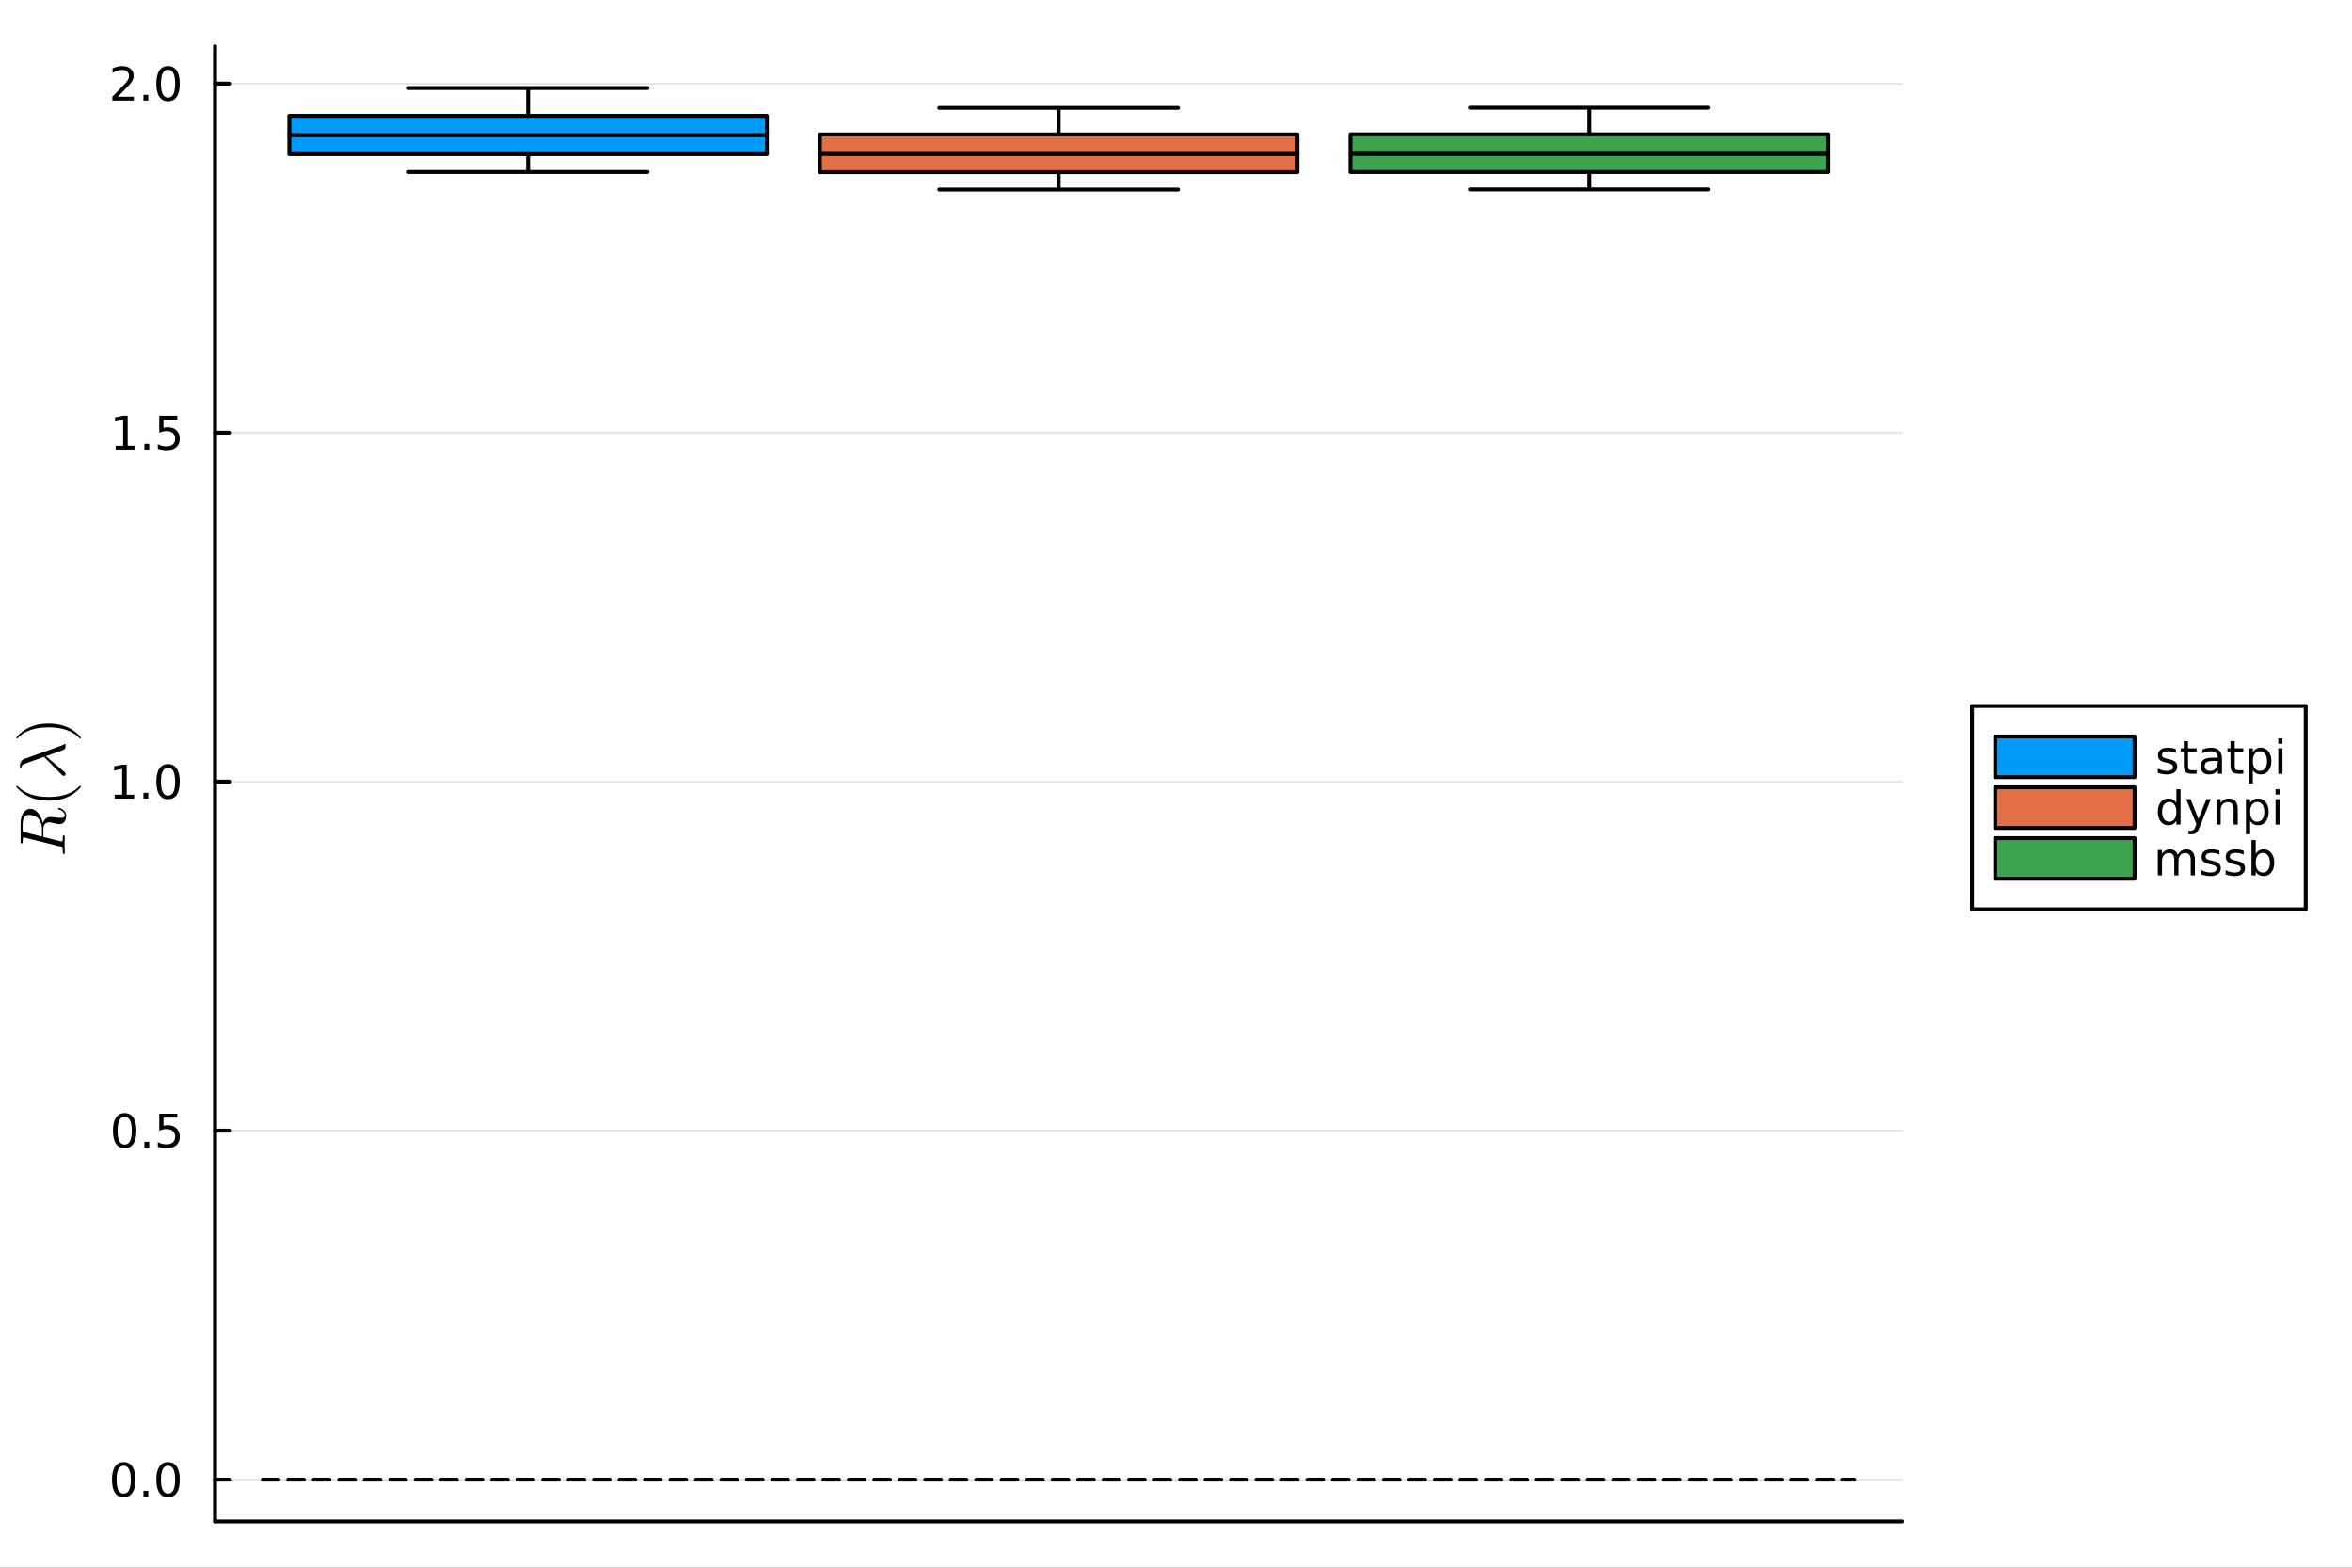 <?xml version="1.0" encoding="utf-8"?>
<svg xmlns="http://www.w3.org/2000/svg" xmlns:xlink="http://www.w3.org/1999/xlink" width="600" height="400" viewBox="0 0 2400 1600">
<rect x="0" y="0" width="2400" height="1600" fill="#333333" stroke="none"/>
<defs>
  <clipPath id="clip410">
    <rect x="0" y="0" width="2400" height="1600"/>
  </clipPath>
</defs>
<path clip-path="url(#clip410)" d="M0 1600 L2400 1600 L2400 0 L0 0  Z" fill="#ffffff" fill-rule="evenodd" fill-opacity="1"/>
<defs>
  <clipPath id="clip411">
    <rect x="480" y="0" width="1681" height="1600"/>
  </clipPath>
</defs>
<path clip-path="url(#clip410)" d="M219.38 1552.76 L1941.13 1552.76 L1941.13 47.244 L219.38 47.244  Z" fill="#ffffff" fill-rule="evenodd" fill-opacity="1"/>
<defs>
  <clipPath id="clip412">
    <rect x="219" y="47" width="1723" height="1507"/>
  </clipPath>
</defs>
<polyline clip-path="url(#clip410)" style="stroke:#000000; stroke-linecap:round; stroke-linejoin:round; stroke-width:4; stroke-opacity:1; fill:none" points="219.38,1552.76 1941.13,1552.76 "/>
<polyline clip-path="url(#clip412)" style="stroke:#000000; stroke-linecap:round; stroke-linejoin:round; stroke-width:2; stroke-opacity:0.1; fill:none" points="219.38,1510.15 1941.13,1510.15 "/>
<polyline clip-path="url(#clip412)" style="stroke:#000000; stroke-linecap:round; stroke-linejoin:round; stroke-width:2; stroke-opacity:0.1; fill:none" points="219.38,1153.94 1941.13,1153.94 "/>
<polyline clip-path="url(#clip412)" style="stroke:#000000; stroke-linecap:round; stroke-linejoin:round; stroke-width:2; stroke-opacity:0.1; fill:none" points="219.38,797.74 1941.13,797.74 "/>
<polyline clip-path="url(#clip412)" style="stroke:#000000; stroke-linecap:round; stroke-linejoin:round; stroke-width:2; stroke-opacity:0.1; fill:none" points="219.38,441.537 1941.13,441.537 "/>
<polyline clip-path="url(#clip412)" style="stroke:#000000; stroke-linecap:round; stroke-linejoin:round; stroke-width:2; stroke-opacity:0.1; fill:none" points="219.38,85.334 1941.13,85.334 "/>
<polyline clip-path="url(#clip410)" style="stroke:#000000; stroke-linecap:round; stroke-linejoin:round; stroke-width:4; stroke-opacity:1; fill:none" points="219.38,1552.76 219.38,47.244 "/>
<polyline clip-path="url(#clip410)" style="stroke:#000000; stroke-linecap:round; stroke-linejoin:round; stroke-width:4; stroke-opacity:1; fill:none" points="219.38,1510.15 234.632,1510.15 "/>
<polyline clip-path="url(#clip410)" style="stroke:#000000; stroke-linecap:round; stroke-linejoin:round; stroke-width:4; stroke-opacity:1; fill:none" points="219.38,1153.94 234.632,1153.94 "/>
<polyline clip-path="url(#clip410)" style="stroke:#000000; stroke-linecap:round; stroke-linejoin:round; stroke-width:4; stroke-opacity:1; fill:none" points="219.38,797.74 234.632,797.74 "/>
<polyline clip-path="url(#clip410)" style="stroke:#000000; stroke-linecap:round; stroke-linejoin:round; stroke-width:4; stroke-opacity:1; fill:none" points="219.38,441.537 234.632,441.537 "/>
<polyline clip-path="url(#clip410)" style="stroke:#000000; stroke-linecap:round; stroke-linejoin:round; stroke-width:4; stroke-opacity:1; fill:none" points="219.38,85.334 234.632,85.334 "/>
<path clip-path="url(#clip410)" d="M126.205 1495.95 Q122.593 1495.95 120.765 1499.51 Q118.959 1503.05 118.959 1510.18 Q118.959 1517.29 120.765 1520.85 Q122.593 1524.39 126.205 1524.39 Q129.839 1524.39 131.644 1520.85 Q133.473 1517.29 133.473 1510.18 Q133.473 1503.05 131.644 1499.51 Q129.839 1495.95 126.205 1495.95 M126.205 1492.24 Q132.015 1492.24 135.07 1496.85 Q138.149 1501.43 138.149 1510.18 Q138.149 1518.91 135.07 1523.52 Q132.015 1528.1 126.205 1528.1 Q120.394 1528.1 117.316 1523.52 Q114.26 1518.91 114.26 1510.18 Q114.26 1501.43 117.316 1496.85 Q120.394 1492.24 126.205 1492.24 Z" fill="#000000" fill-rule="nonzero" fill-opacity="1" /><path clip-path="url(#clip410)" d="M146.366 1521.55 L151.251 1521.55 L151.251 1527.43 L146.366 1527.43 L146.366 1521.55 Z" fill="#000000" fill-rule="nonzero" fill-opacity="1" /><path clip-path="url(#clip410)" d="M171.436 1495.95 Q167.825 1495.95 165.996 1499.51 Q164.19 1503.05 164.19 1510.18 Q164.19 1517.29 165.996 1520.85 Q167.825 1524.39 171.436 1524.39 Q175.07 1524.39 176.876 1520.85 Q178.704 1517.29 178.704 1510.18 Q178.704 1503.05 176.876 1499.51 Q175.07 1495.95 171.436 1495.95 M171.436 1492.24 Q177.246 1492.24 180.301 1496.85 Q183.38 1501.43 183.38 1510.18 Q183.38 1518.91 180.301 1523.52 Q177.246 1528.1 171.436 1528.1 Q165.626 1528.1 162.547 1523.52 Q159.491 1518.91 159.491 1510.18 Q159.491 1501.43 162.547 1496.85 Q165.626 1492.24 171.436 1492.24 Z" fill="#000000" fill-rule="nonzero" fill-opacity="1" /><path clip-path="url(#clip410)" d="M127.2 1139.74 Q123.589 1139.74 121.76 1143.31 Q119.955 1146.85 119.955 1153.98 Q119.955 1161.08 121.76 1164.65 Q123.589 1168.19 127.2 1168.19 Q130.834 1168.19 132.64 1164.65 Q134.468 1161.08 134.468 1153.98 Q134.468 1146.85 132.64 1143.31 Q130.834 1139.74 127.2 1139.74 M127.2 1136.04 Q133.01 1136.04 136.066 1140.65 Q139.144 1145.23 139.144 1153.98 Q139.144 1162.71 136.066 1167.31 Q133.01 1171.9 127.2 1171.9 Q121.39 1171.9 118.311 1167.31 Q115.256 1162.71 115.256 1153.98 Q115.256 1145.23 118.311 1140.65 Q121.39 1136.04 127.2 1136.04 Z" fill="#000000" fill-rule="nonzero" fill-opacity="1" /><path clip-path="url(#clip410)" d="M147.362 1165.34 L152.246 1165.34 L152.246 1171.22 L147.362 1171.22 L147.362 1165.34 Z" fill="#000000" fill-rule="nonzero" fill-opacity="1" /><path clip-path="url(#clip410)" d="M162.477 1136.66 L180.834 1136.66 L180.834 1140.6 L166.76 1140.6 L166.76 1149.07 Q167.778 1148.72 168.797 1148.56 Q169.815 1148.38 170.834 1148.38 Q176.621 1148.38 180.001 1151.55 Q183.38 1154.72 183.38 1160.14 Q183.38 1165.71 179.908 1168.82 Q176.436 1171.9 170.116 1171.9 Q167.94 1171.9 165.672 1171.52 Q163.427 1171.15 161.019 1170.41 L161.019 1165.71 Q163.102 1166.85 165.325 1167.4 Q167.547 1167.96 170.024 1167.96 Q174.028 1167.96 176.366 1165.85 Q178.704 1163.75 178.704 1160.14 Q178.704 1156.52 176.366 1154.42 Q174.028 1152.31 170.024 1152.31 Q168.149 1152.31 166.274 1152.73 Q164.422 1153.15 162.477 1154.02 L162.477 1136.66 Z" fill="#000000" fill-rule="nonzero" fill-opacity="1" /><path clip-path="url(#clip410)" d="M117.015 811.085 L124.654 811.085 L124.654 784.72 L116.343 786.386 L116.343 782.127 L124.607 780.46 L129.283 780.46 L129.283 811.085 L136.922 811.085 L136.922 815.02 L117.015 815.02 L117.015 811.085 Z" fill="#000000" fill-rule="nonzero" fill-opacity="1" /><path clip-path="url(#clip410)" d="M146.366 809.141 L151.251 809.141 L151.251 815.02 L146.366 815.02 L146.366 809.141 Z" fill="#000000" fill-rule="nonzero" fill-opacity="1" /><path clip-path="url(#clip410)" d="M171.436 783.539 Q167.825 783.539 165.996 787.104 Q164.19 790.646 164.19 797.775 Q164.19 804.882 165.996 808.446 Q167.825 811.988 171.436 811.988 Q175.07 811.988 176.876 808.446 Q178.704 804.882 178.704 797.775 Q178.704 790.646 176.876 787.104 Q175.07 783.539 171.436 783.539 M171.436 779.835 Q177.246 779.835 180.301 784.442 Q183.38 789.025 183.38 797.775 Q183.38 806.502 180.301 811.108 Q177.246 815.692 171.436 815.692 Q165.626 815.692 162.547 811.108 Q159.491 806.502 159.491 797.775 Q159.491 789.025 162.547 784.442 Q165.626 779.835 171.436 779.835 Z" fill="#000000" fill-rule="nonzero" fill-opacity="1" /><path clip-path="url(#clip410)" d="M118.01 454.882 L125.649 454.882 L125.649 428.516 L117.339 430.183 L117.339 425.924 L125.603 424.257 L130.279 424.257 L130.279 454.882 L137.917 454.882 L137.917 458.817 L118.01 458.817 L118.01 454.882 Z" fill="#000000" fill-rule="nonzero" fill-opacity="1" /><path clip-path="url(#clip410)" d="M147.362 452.937 L152.246 452.937 L152.246 458.817 L147.362 458.817 L147.362 452.937 Z" fill="#000000" fill-rule="nonzero" fill-opacity="1" /><path clip-path="url(#clip410)" d="M162.477 424.257 L180.834 424.257 L180.834 428.192 L166.76 428.192 L166.76 436.664 Q167.778 436.317 168.797 436.155 Q169.815 435.97 170.834 435.97 Q176.621 435.97 180.001 439.141 Q183.38 442.312 183.38 447.729 Q183.38 453.308 179.908 456.41 Q176.436 459.488 170.116 459.488 Q167.94 459.488 165.672 459.118 Q163.427 458.748 161.019 458.007 L161.019 453.308 Q163.102 454.442 165.325 454.998 Q167.547 455.553 170.024 455.553 Q174.028 455.553 176.366 453.447 Q178.704 451.34 178.704 447.729 Q178.704 444.118 176.366 442.012 Q174.028 439.905 170.024 439.905 Q168.149 439.905 166.274 440.322 Q164.422 440.738 162.477 441.618 L162.477 424.257 Z" fill="#000000" fill-rule="nonzero" fill-opacity="1" /><path clip-path="url(#clip410)" d="M120.232 98.678 L136.552 98.678 L136.552 102.614 L114.607 102.614 L114.607 98.678 Q117.269 95.924 121.853 91.294 Q126.459 86.641 127.64 85.299 Q129.885 82.776 130.765 81.04 Q131.667 79.281 131.667 77.591 Q131.667 74.836 129.723 73.1 Q127.802 71.364 124.7 71.364 Q122.501 71.364 120.047 72.128 Q117.617 72.892 114.839 74.442 L114.839 69.72 Q117.663 68.586 120.117 68.007 Q122.57 67.429 124.607 67.429 Q129.978 67.429 133.172 70.114 Q136.367 72.799 136.367 77.29 Q136.367 79.419 135.556 81.341 Q134.769 83.239 132.663 85.831 Q132.084 86.503 128.982 89.72 Q125.88 92.915 120.232 98.678 Z" fill="#000000" fill-rule="nonzero" fill-opacity="1" /><path clip-path="url(#clip410)" d="M146.366 96.734 L151.251 96.734 L151.251 102.614 L146.366 102.614 L146.366 96.734 Z" fill="#000000" fill-rule="nonzero" fill-opacity="1" /><path clip-path="url(#clip410)" d="M171.436 71.132 Q167.825 71.132 165.996 74.697 Q164.19 78.239 164.19 85.368 Q164.19 92.475 165.996 96.04 Q167.825 99.581 171.436 99.581 Q175.07 99.581 176.876 96.04 Q178.704 92.475 178.704 85.368 Q178.704 78.239 176.876 74.697 Q175.07 71.132 171.436 71.132 M171.436 67.429 Q177.246 67.429 180.301 72.035 Q183.38 76.618 183.38 85.368 Q183.38 94.095 180.301 98.702 Q177.246 103.285 171.436 103.285 Q165.626 103.285 162.547 98.702 Q159.491 94.095 159.491 85.368 Q159.491 76.618 162.547 72.035 Q165.626 67.429 171.436 67.429 Z" fill="#000000" fill-rule="nonzero" fill-opacity="1" /><path clip-path="url(#clip410)" d="M29.595 831.613 Q28.532 831.613 27.663 831.903 Q26.761 832.16 26.149 832.579 Q25.505 832.966 25.022 833.706 Q24.506 834.447 24.184 835.059 Q23.862 835.671 23.669 836.701 Q23.444 837.732 23.347 838.408 Q23.218 839.085 23.154 840.244 Q23.089 841.404 23.089 841.983 Q23.089 842.531 23.089 843.626 Q23.089 847.072 23.154 847.651 Q23.282 848.521 23.798 848.843 Q24.281 849.165 25.601 849.487 L42.799 853.771 L42.799 846.395 Q42.799 842.37 41.672 839.6 Q40.545 836.83 38.967 835.252 Q37.228 833.513 34.426 832.579 Q31.624 831.613 29.595 831.613 M59.965 824.431 Q60.319 824.431 61.124 824.721 Q61.929 824.979 63.057 825.623 Q64.152 826.267 65.15 827.136 Q66.148 828.006 66.825 829.391 Q67.533 830.776 67.533 832.354 Q67.533 832.74 67.501 833.127 Q67.501 833.513 67.34 834.479 Q67.211 835.413 66.954 836.186 Q66.728 836.959 66.181 837.925 Q65.665 838.891 64.957 839.568 Q64.216 840.212 63.057 840.663 Q61.865 841.114 60.416 841.114 Q59.128 841.114 54.812 840.051 Q51.141 839.117 50.239 839.117 Q49.24 839.117 48.306 839.439 Q47.373 839.729 46.406 840.47 Q45.44 841.178 44.86 842.692 Q44.248 844.205 44.248 846.331 L44.248 854.157 L61.736 858.537 Q61.769 858.537 62.219 858.634 Q62.638 858.73 62.864 858.73 Q63.282 858.73 63.54 858.473 Q63.797 858.183 63.926 857.474 Q64.023 856.766 64.055 856.218 Q64.055 855.639 64.055 854.447 Q64.055 852.965 64.313 852.708 Q64.474 852.579 64.764 852.579 Q65.215 852.579 65.537 852.708 Q65.826 852.804 65.923 853.062 Q66.02 853.287 66.052 853.449 Q66.084 853.61 66.084 853.899 L65.891 862.273 L66.084 870.582 Q66.084 871.516 65.343 871.516 Q64.699 871.516 64.442 871.291 Q64.152 871.065 64.12 870.775 Q64.055 870.485 64.055 869.745 Q64.055 868.134 63.959 867.168 Q63.862 866.202 63.733 865.59 Q63.572 864.946 63.121 864.624 Q62.67 864.27 62.284 864.109 Q61.865 863.948 60.931 863.722 L25.505 854.898 Q24.442 854.64 24.281 854.64 Q23.669 854.64 23.508 855.027 Q23.315 855.381 23.218 856.411 L23.089 858.924 Q23.089 859.696 23.057 860.018 Q23.025 860.308 22.864 860.534 Q22.703 860.759 22.349 860.759 Q21.447 860.759 21.253 860.373 Q21.028 859.986 21.028 858.859 L21.028 840.051 Q21.028 833.642 23.83 829.584 Q26.632 825.494 30.915 825.494 Q32.848 825.494 34.651 826.363 Q36.455 827.233 37.872 828.682 Q39.289 830.099 40.48 831.999 Q41.64 833.9 42.445 835.929 Q43.218 837.925 43.669 839.986 Q43.991 839.085 44.474 838.247 Q44.957 837.378 45.859 836.283 Q46.761 835.156 48.21 834.479 Q49.659 833.803 51.43 833.803 Q52.687 833.803 54.554 834.061 Q59.868 834.705 62.058 834.705 Q64.152 834.705 65.118 834.157 Q66.084 833.61 66.084 832.064 Q66.084 830.55 64.731 828.875 Q63.347 827.169 60.094 826.074 Q59.16 825.816 59.16 825.204 Q59.16 825.172 59.16 825.14 Q59.16 825.075 59.224 824.946 Q59.257 824.817 59.353 824.721 Q59.417 824.592 59.578 824.528 Q59.739 824.431 59.965 824.431 Z" fill="#000000" fill-rule="nonzero" fill-opacity="1" /><path clip-path="url(#clip410)" d="M49.595 817.194 Q38.452 817.194 29.466 813.039 Q25.698 811.268 22.542 808.788 Q19.386 806.308 18.001 804.666 Q16.616 803.023 16.616 802.572 Q16.616 801.928 17.26 801.896 Q17.582 801.896 18.387 802.765 Q29.208 813.393 49.595 813.361 Q70.045 813.361 80.448 803.023 Q81.575 801.896 81.929 801.896 Q82.573 801.896 82.573 802.572 Q82.573 803.023 81.253 804.601 Q79.933 806.179 76.905 808.627 Q73.878 811.075 70.174 812.846 Q61.189 817.194 49.595 817.194 Z" fill="#000000" fill-rule="nonzero" fill-opacity="1" /><path clip-path="url(#clip410)" d="M66.148 759.242 Q66.76 759.242 66.825 759.95 L66.825 761.4 Q66.825 762.881 66.599 763.525 Q66.374 764.169 65.343 764.91 Q64.699 765.361 61.704 766.488 Q58.677 767.583 54.103 769.193 Q49.53 770.771 46.825 771.834 L65.569 787.712 Q66.954 788.807 66.954 789.902 Q66.954 790.707 66.406 791.287 Q65.859 791.866 65.021 791.866 Q64.409 791.866 64.055 791.641 Q63.701 791.383 62.992 790.707 L44.925 772.478 L26.986 778.887 Q23.669 780.111 22.832 780.82 Q21.994 781.496 21.704 783.171 Q21.543 783.783 21.028 783.783 Q20.32 783.783 20.32 782.591 Q20.32 776.214 24.989 774.54 L62.509 761.078 Q64.667 760.337 65.569 759.564 Q65.987 759.242 66.148 759.242 Z" fill="#000000" fill-rule="nonzero" fill-opacity="1" /><path clip-path="url(#clip410)" d="M81.929 753.811 Q81.607 753.811 80.802 752.974 Q69.981 742.346 49.595 742.346 Q29.144 742.346 18.806 752.555 Q17.614 753.811 17.26 753.811 Q16.616 753.811 16.616 753.167 Q16.616 752.716 17.936 751.138 Q19.257 749.528 22.284 747.113 Q25.311 744.665 29.015 742.861 Q38.001 738.514 49.595 738.514 Q60.738 738.514 69.723 742.668 Q73.491 744.44 76.648 746.919 Q79.804 749.399 81.189 751.042 Q82.573 752.684 82.573 753.167 Q82.573 753.811 81.929 753.811 Z" fill="#000000" fill-rule="nonzero" fill-opacity="1" /><path clip-path="url(#clip412)" d="M538.824 175.515 L417.002 175.515 L660.646 175.515 L538.824 175.515 L538.824 157.288 L538.824 175.515  Z" fill="#009af9" fill-rule="evenodd" fill-opacity="1"/>
<polyline clip-path="url(#clip412)" style="stroke:#000000; stroke-linecap:round; stroke-linejoin:round; stroke-width:4; stroke-opacity:1; fill:none" points="538.824,175.515 417.002,175.515 660.646,175.515 538.824,175.515 538.824,157.288 538.824,175.515 "/>
<path clip-path="url(#clip412)" d="M782.468 157.288 L782.468 137.778 L295.18 137.778 L295.18 157.288 L782.468 157.288 L782.468 137.778 L782.468 157.288  Z" fill="#009af9" fill-rule="evenodd" fill-opacity="1"/>
<polyline clip-path="url(#clip412)" style="stroke:#000000; stroke-linecap:round; stroke-linejoin:round; stroke-width:4; stroke-opacity:1; fill:none" points="782.468,157.288 782.468,137.778 295.18,137.778 295.18,157.288 782.468,157.288 782.468,137.778 782.468,157.288 "/>
<path clip-path="url(#clip412)" d="M782.468 118.182 L295.18 118.182 L295.18 137.778 L782.468 137.778 L782.468 118.182 L538.824 118.182 L782.468 118.182  Z" fill="#009af9" fill-rule="evenodd" fill-opacity="1"/>
<polyline clip-path="url(#clip412)" style="stroke:#000000; stroke-linecap:round; stroke-linejoin:round; stroke-width:4; stroke-opacity:1; fill:none" points="782.468,118.182 295.18,118.182 295.18,137.778 782.468,137.778 782.468,118.182 538.824,118.182 782.468,118.182 "/>
<path clip-path="url(#clip412)" d="M538.824 89.853 L417.002 89.853 L660.646 89.853 L538.824 89.853 L538.824 118.182 L538.824 89.853  Z" fill="#009af9" fill-rule="evenodd" fill-opacity="1"/>
<polyline clip-path="url(#clip412)" style="stroke:#000000; stroke-linecap:round; stroke-linejoin:round; stroke-width:4; stroke-opacity:1; fill:none" points="538.824,89.853 417.002,89.853 660.646,89.853 538.824,89.853 538.824,118.182 538.824,89.853 "/>
<polyline clip-path="url(#clip412)" style="stroke:#009af9; stroke-linecap:round; stroke-linejoin:round; stroke-width:0; stroke-opacity:1; fill:none" points="538.824,175.515 417.002,175.515 660.646,175.515 538.824,175.515 538.824,157.288 "/>
<polyline clip-path="url(#clip412)" style="stroke:#009af9; stroke-linecap:round; stroke-linejoin:round; stroke-width:0; stroke-opacity:1; fill:none" points="782.468,157.288 782.468,137.778 295.18,137.778 295.18,157.288 782.468,157.288 782.468,137.778 "/>
<polyline clip-path="url(#clip412)" style="stroke:#009af9; stroke-linecap:round; stroke-linejoin:round; stroke-width:0; stroke-opacity:1; fill:none" points="782.468,118.182 295.18,118.182 295.18,137.778 782.468,137.778 782.468,118.182 538.824,118.182 "/>
<polyline clip-path="url(#clip412)" style="stroke:#009af9; stroke-linecap:round; stroke-linejoin:round; stroke-width:0; stroke-opacity:1; fill:none" points="538.824,89.853 417.002,89.853 660.646,89.853 538.824,89.853 538.824,118.182 "/>
<path clip-path="url(#clip412)" d="M1080.26 193.446 L958.433 193.446 L1202.08 193.446 L1080.26 193.446 L1080.26 175.66 L1080.26 193.446  Z" fill="#e26f46" fill-rule="evenodd" fill-opacity="1"/>
<polyline clip-path="url(#clip412)" style="stroke:#000000; stroke-linecap:round; stroke-linejoin:round; stroke-width:4; stroke-opacity:1; fill:none" points="1080.26,193.446 958.433,193.446 1202.08,193.446 1080.26,193.446 1080.26,175.66 1080.26,193.446 "/>
<path clip-path="url(#clip412)" d="M1323.9 175.66 L1323.9 157.008 L836.611 157.008 L836.611 175.66 L1323.9 175.66 L1323.9 157.008 L1323.9 175.66  Z" fill="#e26f46" fill-rule="evenodd" fill-opacity="1"/>
<polyline clip-path="url(#clip412)" style="stroke:#000000; stroke-linecap:round; stroke-linejoin:round; stroke-width:4; stroke-opacity:1; fill:none" points="1323.9,175.66 1323.9,157.008 836.611,157.008 836.611,175.66 1323.9,175.66 1323.9,157.008 1323.9,175.66 "/>
<path clip-path="url(#clip412)" d="M1323.9 137.165 L836.611 137.165 L836.611 157.008 L1323.9 157.008 L1323.9 137.165 L1080.26 137.165 L1323.9 137.165  Z" fill="#e26f46" fill-rule="evenodd" fill-opacity="1"/>
<polyline clip-path="url(#clip412)" style="stroke:#000000; stroke-linecap:round; stroke-linejoin:round; stroke-width:4; stroke-opacity:1; fill:none" points="1323.9,137.165 836.611,137.165 836.611,157.008 1323.9,157.008 1323.9,137.165 1080.26,137.165 1323.9,137.165 "/>
<path clip-path="url(#clip412)" d="M1080.26 110.086 L958.433 110.086 L1202.08 110.086 L1080.26 110.086 L1080.26 137.165 L1080.26 110.086  Z" fill="#e26f46" fill-rule="evenodd" fill-opacity="1"/>
<polyline clip-path="url(#clip412)" style="stroke:#000000; stroke-linecap:round; stroke-linejoin:round; stroke-width:4; stroke-opacity:1; fill:none" points="1080.26,110.086 958.433,110.086 1202.08,110.086 1080.26,110.086 1080.26,137.165 1080.26,110.086 "/>
<polyline clip-path="url(#clip412)" style="stroke:#e26f46; stroke-linecap:round; stroke-linejoin:round; stroke-width:0; stroke-opacity:1; fill:none" points="1080.26,193.446 958.433,193.446 1202.08,193.446 1080.26,193.446 1080.26,175.66 "/>
<polyline clip-path="url(#clip412)" style="stroke:#e26f46; stroke-linecap:round; stroke-linejoin:round; stroke-width:0; stroke-opacity:1; fill:none" points="1323.9,175.66 1323.9,157.008 836.611,157.008 836.611,175.66 1323.9,175.66 1323.9,157.008 "/>
<polyline clip-path="url(#clip412)" style="stroke:#e26f46; stroke-linecap:round; stroke-linejoin:round; stroke-width:0; stroke-opacity:1; fill:none" points="1323.9,137.165 836.611,137.165 836.611,157.008 1323.9,157.008 1323.9,137.165 1080.26,137.165 "/>
<polyline clip-path="url(#clip412)" style="stroke:#e26f46; stroke-linecap:round; stroke-linejoin:round; stroke-width:0; stroke-opacity:1; fill:none" points="1080.26,110.086 958.433,110.086 1202.08,110.086 1080.26,110.086 1080.26,137.165 "/>
<path clip-path="url(#clip412)" d="M1621.69 193.298 L1499.86 193.298 L1743.51 193.298 L1621.69 193.298 L1621.69 175.509 L1621.69 193.298  Z" fill="#3da44d" fill-rule="evenodd" fill-opacity="1"/>
<polyline clip-path="url(#clip412)" style="stroke:#000000; stroke-linecap:round; stroke-linejoin:round; stroke-width:4; stroke-opacity:1; fill:none" points="1621.69,193.298 1499.86,193.298 1743.51,193.298 1621.69,193.298 1621.69,175.509 1621.69,193.298 "/>
<path clip-path="url(#clip412)" d="M1865.33 175.509 L1865.33 156.851 L1378.04 156.851 L1378.04 175.509 L1865.33 175.509 L1865.33 156.851 L1865.33 175.509  Z" fill="#3da44d" fill-rule="evenodd" fill-opacity="1"/>
<polyline clip-path="url(#clip412)" style="stroke:#000000; stroke-linecap:round; stroke-linejoin:round; stroke-width:4; stroke-opacity:1; fill:none" points="1865.33,175.509 1865.33,156.851 1378.04,156.851 1378.04,175.509 1865.33,175.509 1865.33,156.851 1865.33,175.509 "/>
<path clip-path="url(#clip412)" d="M1865.33 137.01 L1378.04 137.01 L1378.04 156.851 L1865.33 156.851 L1865.33 137.01 L1621.69 137.01 L1865.33 137.01  Z" fill="#3da44d" fill-rule="evenodd" fill-opacity="1"/>
<polyline clip-path="url(#clip412)" style="stroke:#000000; stroke-linecap:round; stroke-linejoin:round; stroke-width:4; stroke-opacity:1; fill:none" points="1865.33,137.01 1378.04,137.01 1378.04,156.851 1865.33,156.851 1865.33,137.01 1621.69,137.01 1865.33,137.01 "/>
<path clip-path="url(#clip412)" d="M1621.69 109.922 L1499.86 109.922 L1743.51 109.922 L1621.69 109.922 L1621.69 137.01 L1621.69 109.922  Z" fill="#3da44d" fill-rule="evenodd" fill-opacity="1"/>
<polyline clip-path="url(#clip412)" style="stroke:#000000; stroke-linecap:round; stroke-linejoin:round; stroke-width:4; stroke-opacity:1; fill:none" points="1621.69,109.922 1499.86,109.922 1743.51,109.922 1621.69,109.922 1621.69,137.01 1621.69,109.922 "/>
<polyline clip-path="url(#clip412)" style="stroke:#3da44d; stroke-linecap:round; stroke-linejoin:round; stroke-width:0; stroke-opacity:1; fill:none" points="1621.69,193.298 1499.86,193.298 1743.51,193.298 1621.69,193.298 1621.69,175.509 "/>
<polyline clip-path="url(#clip412)" style="stroke:#3da44d; stroke-linecap:round; stroke-linejoin:round; stroke-width:0; stroke-opacity:1; fill:none" points="1865.33,175.509 1865.33,156.851 1378.04,156.851 1378.04,175.509 1865.33,175.509 1865.33,156.851 "/>
<polyline clip-path="url(#clip412)" style="stroke:#3da44d; stroke-linecap:round; stroke-linejoin:round; stroke-width:0; stroke-opacity:1; fill:none" points="1865.33,137.01 1378.04,137.01 1378.04,156.851 1865.33,156.851 1865.33,137.01 1621.69,137.01 "/>
<polyline clip-path="url(#clip412)" style="stroke:#3da44d; stroke-linecap:round; stroke-linejoin:round; stroke-width:0; stroke-opacity:1; fill:none" points="1621.69,109.922 1499.86,109.922 1743.51,109.922 1621.69,109.922 1621.69,137.01 "/>
<polyline clip-path="url(#clip412)" style="stroke:#000000; stroke-linecap:round; stroke-linejoin:round; stroke-width:4; stroke-opacity:1; fill:none" stroke-dasharray="16, 10" points="268.109,1510.15 1892.4,1510.15 "/>
<path clip-path="url(#clip410)" d="M2012.24 927.944 L2352.76 927.944 L2352.76 720.584 L2012.24 720.584  Z" fill="#ffffff" fill-rule="evenodd" fill-opacity="1"/>
<polyline clip-path="url(#clip410)" style="stroke:#000000; stroke-linecap:round; stroke-linejoin:round; stroke-width:4; stroke-opacity:1; fill:none" points="2012.24,927.944 2352.76,927.944 2352.76,720.584 2012.24,720.584 2012.24,927.944 "/>
<path clip-path="url(#clip410)" d="M2035.95 793.16 L2178.17 793.16 L2178.17 751.688 L2035.95 751.688 L2035.95 793.16  Z" fill="#009af9" fill-rule="evenodd" fill-opacity="1"/>
<polyline clip-path="url(#clip410)" style="stroke:#000000; stroke-linecap:round; stroke-linejoin:round; stroke-width:4; stroke-opacity:1; fill:none" points="2035.95,793.16 2178.17,793.16 2178.17,751.688 2035.95,751.688 2035.95,793.16 "/>
<path clip-path="url(#clip410)" d="M2220.3 764.542 L2220.3 768.57 Q2218.5 767.644 2216.55 767.181 Q2214.61 766.718 2212.52 766.718 Q2209.35 766.718 2207.76 767.69 Q2206.18 768.662 2206.18 770.607 Q2206.18 772.088 2207.32 772.945 Q2208.45 773.778 2211.88 774.542 L2213.33 774.866 Q2217.87 775.838 2219.77 777.62 Q2221.69 779.38 2221.69 782.551 Q2221.69 786.162 2218.82 788.269 Q2215.97 790.375 2210.97 790.375 Q2208.89 790.375 2206.62 789.958 Q2204.38 789.565 2201.88 788.755 L2201.88 784.357 Q2204.24 785.583 2206.53 786.208 Q2208.82 786.81 2211.07 786.81 Q2214.08 786.81 2215.7 785.792 Q2217.32 784.75 2217.32 782.875 Q2217.32 781.139 2216.14 780.213 Q2214.98 779.287 2211.02 778.431 L2209.54 778.083 Q2205.58 777.25 2203.82 775.537 Q2202.06 773.801 2202.06 770.792 Q2202.06 767.134 2204.65 765.144 Q2207.25 763.153 2212.02 763.153 Q2214.38 763.153 2216.46 763.5 Q2218.54 763.847 2220.3 764.542 Z" fill="#000000" fill-rule="nonzero" fill-opacity="1" /><path clip-path="url(#clip410)" d="M2232.69 756.417 L2232.69 763.778 L2241.46 763.778 L2241.46 767.088 L2232.69 767.088 L2232.69 781.162 Q2232.69 784.333 2233.54 785.236 Q2234.42 786.139 2237.08 786.139 L2241.46 786.139 L2241.46 789.704 L2237.08 789.704 Q2232.15 789.704 2230.28 787.875 Q2228.4 786.023 2228.4 781.162 L2228.4 767.088 L2225.28 767.088 L2225.28 763.778 L2228.4 763.778 L2228.4 756.417 L2232.69 756.417 Z" fill="#000000" fill-rule="nonzero" fill-opacity="1" /><path clip-path="url(#clip410)" d="M2258.84 776.671 Q2253.68 776.671 2251.69 777.852 Q2249.7 779.032 2249.7 781.88 Q2249.7 784.148 2251.18 785.491 Q2252.69 786.81 2255.26 786.81 Q2258.8 786.81 2260.93 784.31 Q2263.08 781.787 2263.08 777.62 L2263.08 776.671 L2258.84 776.671 M2267.34 774.912 L2267.34 789.704 L2263.08 789.704 L2263.08 785.769 Q2261.62 788.13 2259.45 789.264 Q2257.27 790.375 2254.12 790.375 Q2250.14 790.375 2247.78 788.153 Q2245.44 785.907 2245.44 782.157 Q2245.44 777.782 2248.36 775.56 Q2251.3 773.338 2257.11 773.338 L2263.08 773.338 L2263.08 772.921 Q2263.08 769.982 2261.14 768.384 Q2259.21 766.764 2255.72 766.764 Q2253.5 766.764 2251.39 767.296 Q2249.28 767.829 2247.34 768.894 L2247.34 764.958 Q2249.68 764.056 2251.88 763.616 Q2254.08 763.153 2256.16 763.153 Q2261.78 763.153 2264.56 766.07 Q2267.34 768.986 2267.34 774.912 Z" fill="#000000" fill-rule="nonzero" fill-opacity="1" /><path clip-path="url(#clip410)" d="M2280.33 756.417 L2280.33 763.778 L2289.1 763.778 L2289.1 767.088 L2280.33 767.088 L2280.33 781.162 Q2280.33 784.333 2281.18 785.236 Q2282.06 786.139 2284.72 786.139 L2289.1 786.139 L2289.1 789.704 L2284.72 789.704 Q2279.79 789.704 2277.92 787.875 Q2276.04 786.023 2276.04 781.162 L2276.04 767.088 L2272.92 767.088 L2272.92 763.778 L2276.04 763.778 L2276.04 756.417 L2280.33 756.417 Z" fill="#000000" fill-rule="nonzero" fill-opacity="1" /><path clip-path="url(#clip410)" d="M2298.82 785.815 L2298.82 799.565 L2294.54 799.565 L2294.54 763.778 L2298.82 763.778 L2298.82 767.713 Q2300.16 765.398 2302.2 764.287 Q2304.26 763.153 2307.11 763.153 Q2311.83 763.153 2314.77 766.903 Q2317.73 770.653 2317.73 776.764 Q2317.73 782.875 2314.77 786.625 Q2311.83 790.375 2307.11 790.375 Q2304.26 790.375 2302.2 789.264 Q2300.16 788.13 2298.82 785.815 M2313.31 776.764 Q2313.31 772.065 2311.37 769.403 Q2309.45 766.718 2306.07 766.718 Q2302.69 766.718 2300.74 769.403 Q2298.82 772.065 2298.82 776.764 Q2298.82 781.463 2300.74 784.148 Q2302.69 786.81 2306.07 786.81 Q2309.45 786.81 2311.37 784.148 Q2313.31 781.463 2313.31 776.764 Z" fill="#000000" fill-rule="nonzero" fill-opacity="1" /><path clip-path="url(#clip410)" d="M2324.79 763.778 L2329.05 763.778 L2329.05 789.704 L2324.79 789.704 L2324.79 763.778 M2324.79 753.685 L2329.05 753.685 L2329.05 759.079 L2324.79 759.079 L2324.79 753.685 Z" fill="#000000" fill-rule="nonzero" fill-opacity="1" /><path clip-path="url(#clip410)" d="M2035.95 845 L2178.17 845 L2178.17 803.528 L2035.95 803.528 L2035.95 845  Z" fill="#e26f46" fill-rule="evenodd" fill-opacity="1"/>
<polyline clip-path="url(#clip410)" style="stroke:#000000; stroke-linecap:round; stroke-linejoin:round; stroke-width:4; stroke-opacity:1; fill:none" points="2035.95,845 2178.17,845 2178.17,803.528 2035.95,803.528 2035.95,845 "/>
<path clip-path="url(#clip410)" d="M2220.79 819.553 L2220.79 805.525 L2225.05 805.525 L2225.05 841.544 L2220.79 841.544 L2220.79 837.655 Q2219.45 839.97 2217.39 841.104 Q2215.35 842.215 2212.48 842.215 Q2207.78 842.215 2204.82 838.465 Q2201.88 834.715 2201.88 828.604 Q2201.88 822.493 2204.82 818.743 Q2207.78 814.993 2212.48 814.993 Q2215.35 814.993 2217.39 816.127 Q2219.45 817.238 2220.79 819.553 M2206.27 828.604 Q2206.27 833.303 2208.2 835.988 Q2210.14 838.65 2213.52 838.65 Q2216.9 838.65 2218.84 835.988 Q2220.79 833.303 2220.79 828.604 Q2220.79 823.905 2218.84 821.243 Q2216.9 818.558 2213.52 818.558 Q2210.14 818.558 2208.2 821.243 Q2206.27 823.905 2206.27 828.604 Z" fill="#000000" fill-rule="nonzero" fill-opacity="1" /><path clip-path="url(#clip410)" d="M2244.61 843.951 Q2242.8 848.581 2241.09 849.993 Q2239.38 851.405 2236.51 851.405 L2233.1 851.405 L2233.1 847.84 L2235.6 847.84 Q2237.36 847.84 2238.33 847.007 Q2239.31 846.173 2240.49 843.071 L2241.25 841.127 L2230.77 815.618 L2235.28 815.618 L2243.38 835.896 L2251.48 815.618 L2256 815.618 L2244.61 843.951 Z" fill="#000000" fill-rule="nonzero" fill-opacity="1" /><path clip-path="url(#clip410)" d="M2283.43 825.896 L2283.43 841.544 L2279.17 841.544 L2279.17 826.035 Q2279.17 822.354 2277.73 820.525 Q2276.3 818.697 2273.43 818.697 Q2269.98 818.697 2267.99 820.896 Q2266 823.095 2266 826.891 L2266 841.544 L2261.71 841.544 L2261.71 815.618 L2266 815.618 L2266 819.646 Q2267.52 817.308 2269.58 816.15 Q2271.67 814.993 2274.38 814.993 Q2278.84 814.993 2281.14 817.771 Q2283.43 820.525 2283.43 825.896 Z" fill="#000000" fill-rule="nonzero" fill-opacity="1" /><path clip-path="url(#clip410)" d="M2296.04 837.655 L2296.04 851.405 L2291.76 851.405 L2291.76 815.618 L2296.04 815.618 L2296.04 819.553 Q2297.39 817.238 2299.42 816.127 Q2301.48 814.993 2304.33 814.993 Q2309.05 814.993 2311.99 818.743 Q2314.95 822.493 2314.95 828.604 Q2314.95 834.715 2311.99 838.465 Q2309.05 842.215 2304.33 842.215 Q2301.48 842.215 2299.42 841.104 Q2297.39 839.97 2296.04 837.655 M2310.53 828.604 Q2310.53 823.905 2308.59 821.243 Q2306.67 818.558 2303.29 818.558 Q2299.91 818.558 2297.96 821.243 Q2296.04 823.905 2296.04 828.604 Q2296.04 833.303 2297.96 835.988 Q2299.91 838.65 2303.29 838.65 Q2306.67 838.65 2308.59 835.988 Q2310.53 833.303 2310.53 828.604 Z" fill="#000000" fill-rule="nonzero" fill-opacity="1" /><path clip-path="url(#clip410)" d="M2322.01 815.618 L2326.27 815.618 L2326.27 841.544 L2322.01 841.544 L2322.01 815.618 M2322.01 805.525 L2326.27 805.525 L2326.27 810.919 L2322.01 810.919 L2322.01 805.525 Z" fill="#000000" fill-rule="nonzero" fill-opacity="1" /><path clip-path="url(#clip410)" d="M2035.95 896.84 L2178.17 896.84 L2178.17 855.368 L2035.95 855.368 L2035.95 896.84  Z" fill="#3da44d" fill-rule="evenodd" fill-opacity="1"/>
<polyline clip-path="url(#clip410)" style="stroke:#000000; stroke-linecap:round; stroke-linejoin:round; stroke-width:4; stroke-opacity:1; fill:none" points="2035.95,896.84 2178.17,896.84 2178.17,855.368 2035.95,855.368 2035.95,896.84 "/>
<path clip-path="url(#clip410)" d="M2222.22 872.435 Q2223.82 869.564 2226.04 868.199 Q2228.27 866.833 2231.27 866.833 Q2235.33 866.833 2237.52 869.68 Q2239.72 872.504 2239.72 877.736 L2239.72 893.384 L2235.44 893.384 L2235.44 877.875 Q2235.44 874.148 2234.12 872.342 Q2232.8 870.537 2230.09 870.537 Q2226.78 870.537 2224.86 872.736 Q2222.94 874.935 2222.94 878.731 L2222.94 893.384 L2218.66 893.384 L2218.66 877.875 Q2218.66 874.125 2217.34 872.342 Q2216.02 870.537 2213.27 870.537 Q2210 870.537 2208.08 872.759 Q2206.16 874.958 2206.16 878.731 L2206.16 893.384 L2201.88 893.384 L2201.88 867.458 L2206.16 867.458 L2206.16 871.486 Q2207.62 869.101 2209.65 867.967 Q2211.69 866.833 2214.49 866.833 Q2217.32 866.833 2219.28 868.268 Q2221.27 869.703 2222.22 872.435 Z" fill="#000000" fill-rule="nonzero" fill-opacity="1" /><path clip-path="url(#clip410)" d="M2264.75 868.222 L2264.75 872.25 Q2262.94 871.324 2261 870.861 Q2259.05 870.398 2256.97 870.398 Q2253.8 870.398 2252.2 871.37 Q2250.63 872.342 2250.63 874.287 Q2250.63 875.768 2251.76 876.625 Q2252.89 877.458 2256.32 878.222 L2257.78 878.546 Q2262.32 879.518 2264.21 881.3 Q2266.14 883.06 2266.14 886.231 Q2266.14 889.842 2263.27 891.949 Q2260.42 894.055 2255.42 894.055 Q2253.33 894.055 2251.07 893.638 Q2248.82 893.245 2246.32 892.435 L2246.32 888.037 Q2248.68 889.263 2250.97 889.888 Q2253.27 890.49 2255.51 890.49 Q2258.52 890.49 2260.14 889.472 Q2261.76 888.43 2261.76 886.555 Q2261.76 884.819 2260.58 883.893 Q2259.42 882.967 2255.46 882.111 L2253.98 881.763 Q2250.02 880.93 2248.27 879.217 Q2246.51 877.481 2246.51 874.472 Q2246.51 870.814 2249.1 868.824 Q2251.69 866.833 2256.46 866.833 Q2258.82 866.833 2260.9 867.18 Q2262.99 867.527 2264.75 868.222 Z" fill="#000000" fill-rule="nonzero" fill-opacity="1" /><path clip-path="url(#clip410)" d="M2289.45 868.222 L2289.45 872.25 Q2287.64 871.324 2285.7 870.861 Q2283.75 870.398 2281.67 870.398 Q2278.5 870.398 2276.9 871.37 Q2275.33 872.342 2275.33 874.287 Q2275.33 875.768 2276.46 876.625 Q2277.59 877.458 2281.02 878.222 L2282.48 878.546 Q2287.01 879.518 2288.91 881.3 Q2290.83 883.06 2290.83 886.231 Q2290.83 889.842 2287.96 891.949 Q2285.12 894.055 2280.12 894.055 Q2278.03 894.055 2275.76 893.638 Q2273.52 893.245 2271.02 892.435 L2271.02 888.037 Q2273.38 889.263 2275.67 889.888 Q2277.96 890.49 2280.21 890.49 Q2283.22 890.49 2284.84 889.472 Q2286.46 888.43 2286.46 886.555 Q2286.46 884.819 2285.28 883.893 Q2284.12 882.967 2280.16 882.111 L2278.68 881.763 Q2274.72 880.93 2272.96 879.217 Q2271.2 877.481 2271.2 874.472 Q2271.2 870.814 2273.8 868.824 Q2276.39 866.833 2281.16 866.833 Q2283.52 866.833 2285.6 867.18 Q2287.69 867.527 2289.45 868.222 Z" fill="#000000" fill-rule="nonzero" fill-opacity="1" /><path clip-path="url(#clip410)" d="M2316.23 880.444 Q2316.23 875.745 2314.28 873.083 Q2312.36 870.398 2308.98 870.398 Q2305.6 870.398 2303.66 873.083 Q2301.74 875.745 2301.74 880.444 Q2301.74 885.143 2303.66 887.828 Q2305.6 890.49 2308.98 890.49 Q2312.36 890.49 2314.28 887.828 Q2316.23 885.143 2316.23 880.444 M2301.74 871.393 Q2303.08 869.078 2305.12 867.967 Q2307.18 866.833 2310.02 866.833 Q2314.75 866.833 2317.69 870.583 Q2320.65 874.333 2320.65 880.444 Q2320.65 886.555 2317.69 890.305 Q2314.75 894.055 2310.02 894.055 Q2307.18 894.055 2305.12 892.944 Q2303.08 891.81 2301.74 889.495 L2301.74 893.384 L2297.45 893.384 L2297.45 857.365 L2301.74 857.365 L2301.74 871.393 Z" fill="#000000" fill-rule="nonzero" fill-opacity="1" /></svg>
